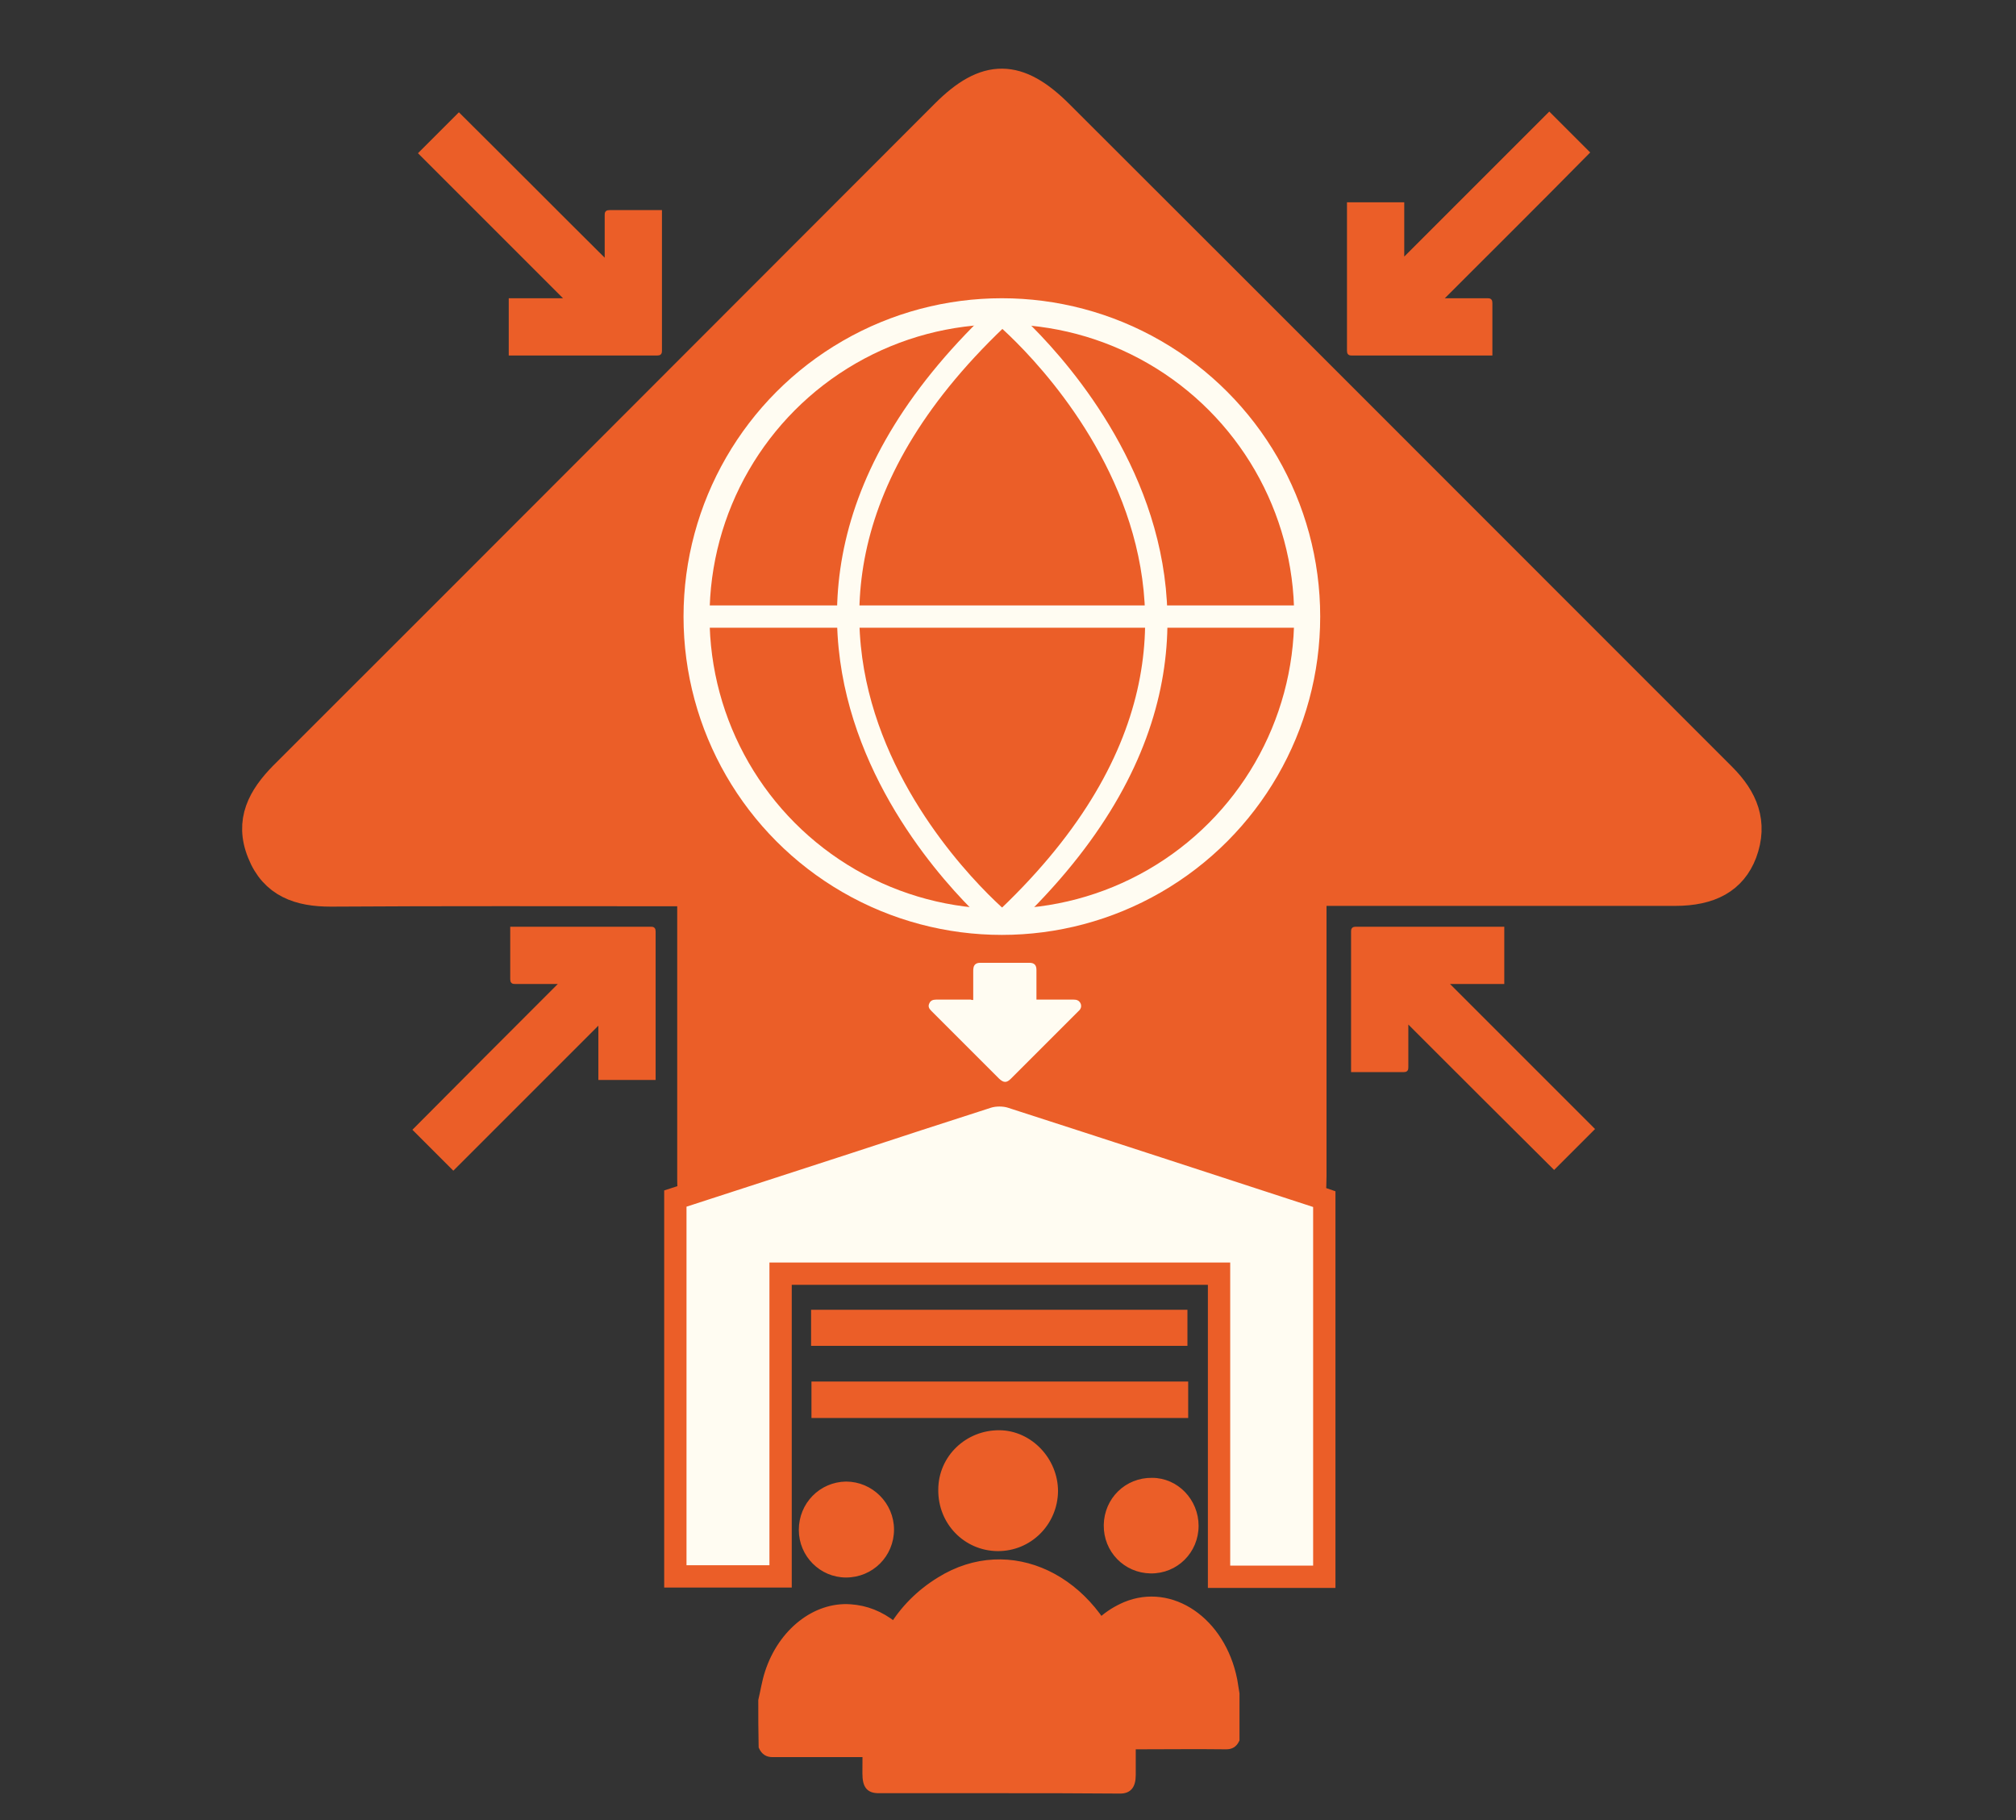 <?xml version="1.0" encoding="utf-8"?>
<!-- Generator: Adobe Illustrator 28.3.0, SVG Export Plug-In . SVG Version: 6.00 Build 0)  -->
<svg version="1.1" id="Capa_1" xmlns="http://www.w3.org/2000/svg" xmlns:xlink="http://www.w3.org/1999/xlink" x="0px" y="0px"
	 viewBox="0 0 542.1 489.5" style="enable-background:new 0 0 542.1 489.5;" xml:space="preserve">
<rect x="0" y="0" width="542.1" height="489.5" fill="#333333" stroke="none"/>
<style type="text/css">
	.st0{fill:#EB5E28;stroke:#EB5E28;stroke-width:9;stroke-miterlimit:10;}
	.st1{fill:#EB5E28;stroke:#EB5E28;stroke-miterlimit:10;}
	.st2{fill:#FFFCF2;stroke:#EB5E28;stroke-width:6;stroke-miterlimit:10;}
	.st3{fill:#FFFCF2;}
	.st4{fill:none;stroke:#FFFCF2;stroke-width:6;stroke-miterlimit:10;}
	.st5{fill:#EB5E28;stroke:#EB5E28;stroke-width:6;stroke-miterlimit:10;}
	.st6{fill:none;stroke:#FFFCF2;stroke-width:7;stroke-miterlimit:10;}
	.st7{display:none;}
	.st8{display:inline;}
	.st9{fill:#D4D4D4;}
</style>
<path class="st0" d="M352.2,239.1c0,2.6,0,4.6,0,6.6c0,72.3,0-4.4,0,67.8c0,3.4,0.1,7-0.7,10.3c-1.8,7.7-8.2,12-17.3,12.1
	c-30.9,0-61.9,0-92.8,0c-12,0-24,0-36,0c-12.5,0-18.8-6.3-18.8-18.8c0-73.2,0,2.6,0-70.5c0-2.3,0-4.6,0-7.4c-2.4,0-4.2,0-5.9,0
	c-30.6,0-61.2-0.1-91.8,0.1c-8.2,0-14.8-2.2-18-10.3c-3.3-8.1,0.1-14.2,5.8-20c59.4-59.3,118.6-118.7,177.9-178
	c10.8-10.8,18.9-10.7,29.8,0.2C343.8,90.5,403.2,150,462.6,209.4c5.7,5.7,8.3,11.9,5.4,19.7c-2.6,6.8-8.3,10-17.6,10
	c-30.4,0-60.8,0-91.2,0C357.2,239.1,355.2,239.1,352.2,239.1z"/>
<g>
	<g>
		<path class="st1" d="M332.8,467.9c-0.7,1.5-1.7,2-3.1,2c-8-0.1-16,0-23.9,0c-0.4,0-0.7,0-1.4,0c0.7-12.9-1.6-24.5-8.6-34.4
			c2.1-1.9,4.3-3.2,6.6-4.2c12.7-5.3,26.6,4.2,29.8,20.4c0.2,1.2,0.4,2.4,0.6,3.7C332.8,459.5,332.8,463.7,332.8,467.9z"/>
		<path class="st1" d="M204.4,457.2c0.6-2.5,1-5.2,1.8-7.6c3.6-11.1,12.9-18.4,22.5-17.7c4.3,0.3,8.2,1.8,12,4.8
			c-6.8,10.2-8.5,22.2-7.7,35.3c-0.6,0-1.1,0-1.5,0c-7.9,0-15.9,0-23.8,0c-1.4,0-2.5-0.6-3.2-2.2
			C204.4,465.6,204.4,461.4,204.4,457.2z"/>
		<path class="st1" d="M268.6,481.7c-10.8,0-21.5,0-32.3,0c-2.8,0-3.9-1.3-3.9-4.8c0.1-6.3-0.2-12.6,0.5-18.8
			c1.7-15.5,8.5-26.7,19.6-33.5c19-11.8,42.1-0.9,50,23.7c1.6,5,2.4,10.2,2.4,15.6c0,4.5,0,8.9,0,13.4c0,3.1-1.2,4.5-3.7,4.5
			C290.3,481.7,279.4,481.7,268.6,481.7z"/>
		<path class="st1" d="M284,401c-0.1,8.7-7.1,15.7-15.8,15.6c-8.6-0.1-15.5-7.1-15.4-16c0-8.7,7.2-15.6,16-15.5
			C277.1,385.2,284,392.5,284,401z"/>
		<path class="st1" d="M321.8,410.3c0,6.9-5.5,12.4-12.4,12.3c-6.8-0.1-12.2-5.6-12.1-12.5s5.6-12.3,12.5-12.2
			C316.4,397.9,321.8,403.5,321.8,410.3z"/>
		<path class="st1" d="M227.5,423.7c-6.7,0-12.2-5.5-12.2-12.3c0-6.9,5.4-12.4,12.2-12.5c6.8,0,12.4,5.6,12.4,12.4
			C239.9,418.2,234.4,423.7,227.5,423.7z"/>
	</g>
	<g>
		<path class="st2" d="M356.1,424c-9.6,0-18.7,0-28.3,0c0-27.2,0-54.2,0-81.5c-39.5,0-78.5,0-117.9,0c0,27.2,0,54.2,0,81.4
			c-9.7,0-18.9,0-28.3,0c0-33.8,0-67.6,0-101.6c15.5-5,31-10.1,46.5-15.1c12.5-4.1,25-8.2,37.5-12.2c1.9-0.6,4.4-0.6,6.3,0
			c27.6,8.9,55.1,17.9,82.7,26.9c0.5,0.2,0.9,0.4,1.5,0.6C356.1,356.3,356.1,390,356.1,424z"/>
		<path class="st1" d="M218.6,361.4c0-3,0-5.7,0-8.7c33.3,0,66.6,0,100.2,0c0,2.8,0,5.6,0,8.7C285.6,361.4,252.3,361.4,218.6,361.4z
			"/>
		<path class="st1" d="M218.7,380.8c0-3.1,0-5.9,0-8.8c33.5,0,66.8,0,100.3,0c0,3,0,5.8,0,8.8C285.6,380.8,252.3,380.8,218.7,380.8z
			"/>
	</g>
</g>
<path class="st3" d="M261.7,268.9c0-0.3,0-0.5,0-0.7c0-7.4,0,0.5,0-7c0-0.4,0-0.7,0.1-1.1c0.2-0.8,0.8-1.2,1.8-1.2
	c3.2,0,6.3,0,9.5,0c1.2,0,2.5,0,3.7,0c1.3,0,1.9,0.6,1.9,1.9c0,7.5,0-0.3,0,7.2c0,0.2,0,0.5,0,0.8c0.2,0,0.4,0,0.6,0
	c3.1,0,6.3,0,9.4,0c0.8,0,1.5,0.2,1.9,1.1c0.3,0.8,0,1.5-0.6,2c-6.1,6.1-12.2,12.2-18.2,18.2c-1.1,1.1-1.9,1.1-3.1,0
	c-6.1-6.1-12.2-12.2-18.3-18.3c-0.6-0.6-0.9-1.2-0.5-2c0.3-0.7,0.9-1,1.8-1c3.1,0,6.2,0,9.3,0C261.2,268.9,261.4,268.9,261.7,268.9z
	"/>
<g>
	<line class="st4" x1="187.3" y1="165.8" x2="351.5" y2="165.8"/>
	<path class="st5" d="M269.4,247.8"/>
	<path class="st5" d="M269.4,83.7"/>
	<path class="st5" d="M322,102.8"/>
	<path class="st5" d="M212.9,106.2c0,0,49.9,49.5,113.6,0.7"/>
	<path class="st5" d="M326.2,227.7c0,0-49.9-49.5-113.6-0.7"/>
	<circle class="st6" cx="269.4" cy="165.8" r="82.1"/>
</g>
<path class="st4" d="M269.3,247.9c0,0-93.3-77,0.8-164.1"/>
<path class="st4" d="M269.7,84.6c0,0,93.3,77-0.8,164.1"/>
<g>
	<path class="st1" d="M163.1,70.5c0-0.5,0-0.7,0-0.9c0-3.9,0-7.9,0-11.8c0-0.6,0.1-0.8,0.8-0.8c4.3,0,8.6,0,12.9,0
		c0.2,0,0.4,0,0.7,0c0,0.3,0,0.5,0,0.7c0,12.2,0,24.4,0,36.6c0,0.6-0.1,0.8-0.8,0.8c-12.9,0-25.8,0-38.7,0c-0.2,0-0.4,0-0.7,0
		c0-4.8,0-9.5,0-14.4c5.1,0,10.1,0,15.3,0c-13.2-13.2-26.4-26.4-39.5-39.5c3.5-3.5,6.9-6.9,10.3-10.3
		C136.6,44,149.7,57.2,163.1,70.5z"/>
</g>
<g>
	<path class="st1" d="M387.3,80.7c0.5,0,0.7,0,0.9,0c3.9,0,7.9,0,11.8,0c0.6,0,0.8,0.1,0.8,0.8c0,4.3,0,8.6,0,12.9
		c0,0.2,0,0.4,0,0.7c-0.3,0-0.5,0-0.7,0c-12.2,0-24.4,0-36.6,0c-0.6,0-0.8-0.1-0.8-0.8c0-12.9,0-25.8,0-38.7c0-0.2,0-0.4,0-0.7
		c4.8,0,9.5,0,14.4,0c0,5.1,0,10.1,0,15.3c13.2-13.2,26.4-26.4,39.5-39.5c3.5,3.5,6.9,6.9,10.3,10.3
		C413.8,54.3,400.6,67.4,387.3,80.7z"/>
</g>
<g>
	<path class="st1" d="M378.2,274.3c0,0.5,0,0.7,0,0.9c0,3.9,0,7.9,0,11.8c0,0.6-0.1,0.8-0.8,0.8c-4.3,0-8.6,0-12.9,0
		c-0.2,0-0.4,0-0.7,0c0-0.3,0-0.5,0-0.7c0-12.2,0-24.4,0-36.6c0-0.6,0.1-0.8,0.8-0.8c12.9,0,25.8,0,38.7,0c0.2,0,0.4,0,0.7,0
		c0,4.8,0,9.5,0,14.4c-5.1,0-10.1,0-15.3,0c13.2,13.2,26.4,26.4,39.5,39.5c-3.5,3.5-6.9,6.9-10.3,10.3
		C404.7,300.8,391.5,287.6,378.2,274.3z"/>
</g>
<g>
	<path class="st1" d="M151.2,264.1c-0.5,0-0.7,0-0.9,0c-3.9,0-7.9,0-11.8,0c-0.6,0-0.8-0.1-0.8-0.8c0-4.3,0-8.6,0-12.9
		c0-0.2,0-0.4,0-0.7c0.3,0,0.5,0,0.7,0c12.2,0,24.4,0,36.6,0c0.6,0,0.8,0.1,0.8,0.8c0,12.9,0,25.8,0,38.7c0,0.2,0,0.4,0,0.7
		c-4.8,0-9.5,0-14.4,0c0-5.1,0-10.1,0-15.3c-13.2,13.2-26.4,26.4-39.5,39.5c-3.5-3.5-6.9-6.9-10.3-10.3
		C124.7,290.6,137.9,277.4,151.2,264.1z"/>
</g>
<g id="Capa_3" class="st7">
	<g class="st8">
		<path class="st9" d="M445.3,32.4v40.7c-14.8-20.6-35.6-36.6-59.7-45.6v-27C408.4,5.7,428.9,16.9,445.3,32.4z"/>
		<path class="st9" d="M452,214.6c11.3-19.2,17.8-41.7,17.8-65.6c0-17.5-3.5-34.3-9.8-49.5V48.8c16.4,21.7,26.2,48.8,26.2,78.1
			C486.2,160.7,473.3,191.5,452,214.6L452,214.6z"/>
		<path class="st9" d="M180.8,450.6v8.7c-2.1,0.1-4.1,0.1-6.2,0.1c-96.5,0-174.7-78.2-174.7-174.6c0-8.2,0.6-16.2,1.7-24.1
			l25.5,25.5C27.1,373.5,94.9,445,180.8,450.6L180.8,450.6z"/>
		<path class="st9" d="M353.2,288.9c0.4,85-67.9,154.7-153.1,155.9C114.3,446,43.8,377.5,42.6,291.7c-0.6-41.5,15.2-79.4,41.2-107.6
			H105c-26.4,25.4-39.3,64.3-38.7,103.8c1.1,75.8,63.4,136.4,139.2,135.3c71.9-1,130.1-57.2,134.9-127.7l0.2-10.9l12.3-4.1
			c33.4-22.5,55.3-60.6,55.3-103.9c0-69.1-54.2-131.4-123.4-131.4c-3.3,0-6.6,0.1-9.9,0.4c0.1,0.7,0-9.3,0-17.4c0,0,5.4-0.2,8.1-0.2
			c77.3,0,139.9,62.7,139.9,139.9C423,219.5,394.9,264.7,353.2,288.9L353.2,288.9z"/>
		<path class="st9" d="M28,268.9L4.4,245.3c17.9-77.4,87.3-135.2,170.1-135.2c2.1,0,4.2,0,6.2,0.1v11.5
			C100.7,127.1,36.2,189.6,28,268.9L28,268.9z"/>
		<path class="st9" d="M540.5,444.3c-25.9,12.8-60.9,27-103.7,36.1c-36.1,7.7-68.9,9.9-96.5,9.5l-14.9-31.6l4.7-6.5
			c36.4-4.4,69.1-20.6,94.3-44.6l47.6-8.4l-8.7-48.8c7.8-19.2,12.1-40.2,12.1-62.1c0-11.1-1.1-21.9-3.2-32.4l5.1-7.1l36,3.9
			c10,26,19.3,57.6,24.5,94.3C543.1,384.4,542.7,417.8,540.5,444.3L540.5,444.3z"/>
	</g>
</g>
</svg>
